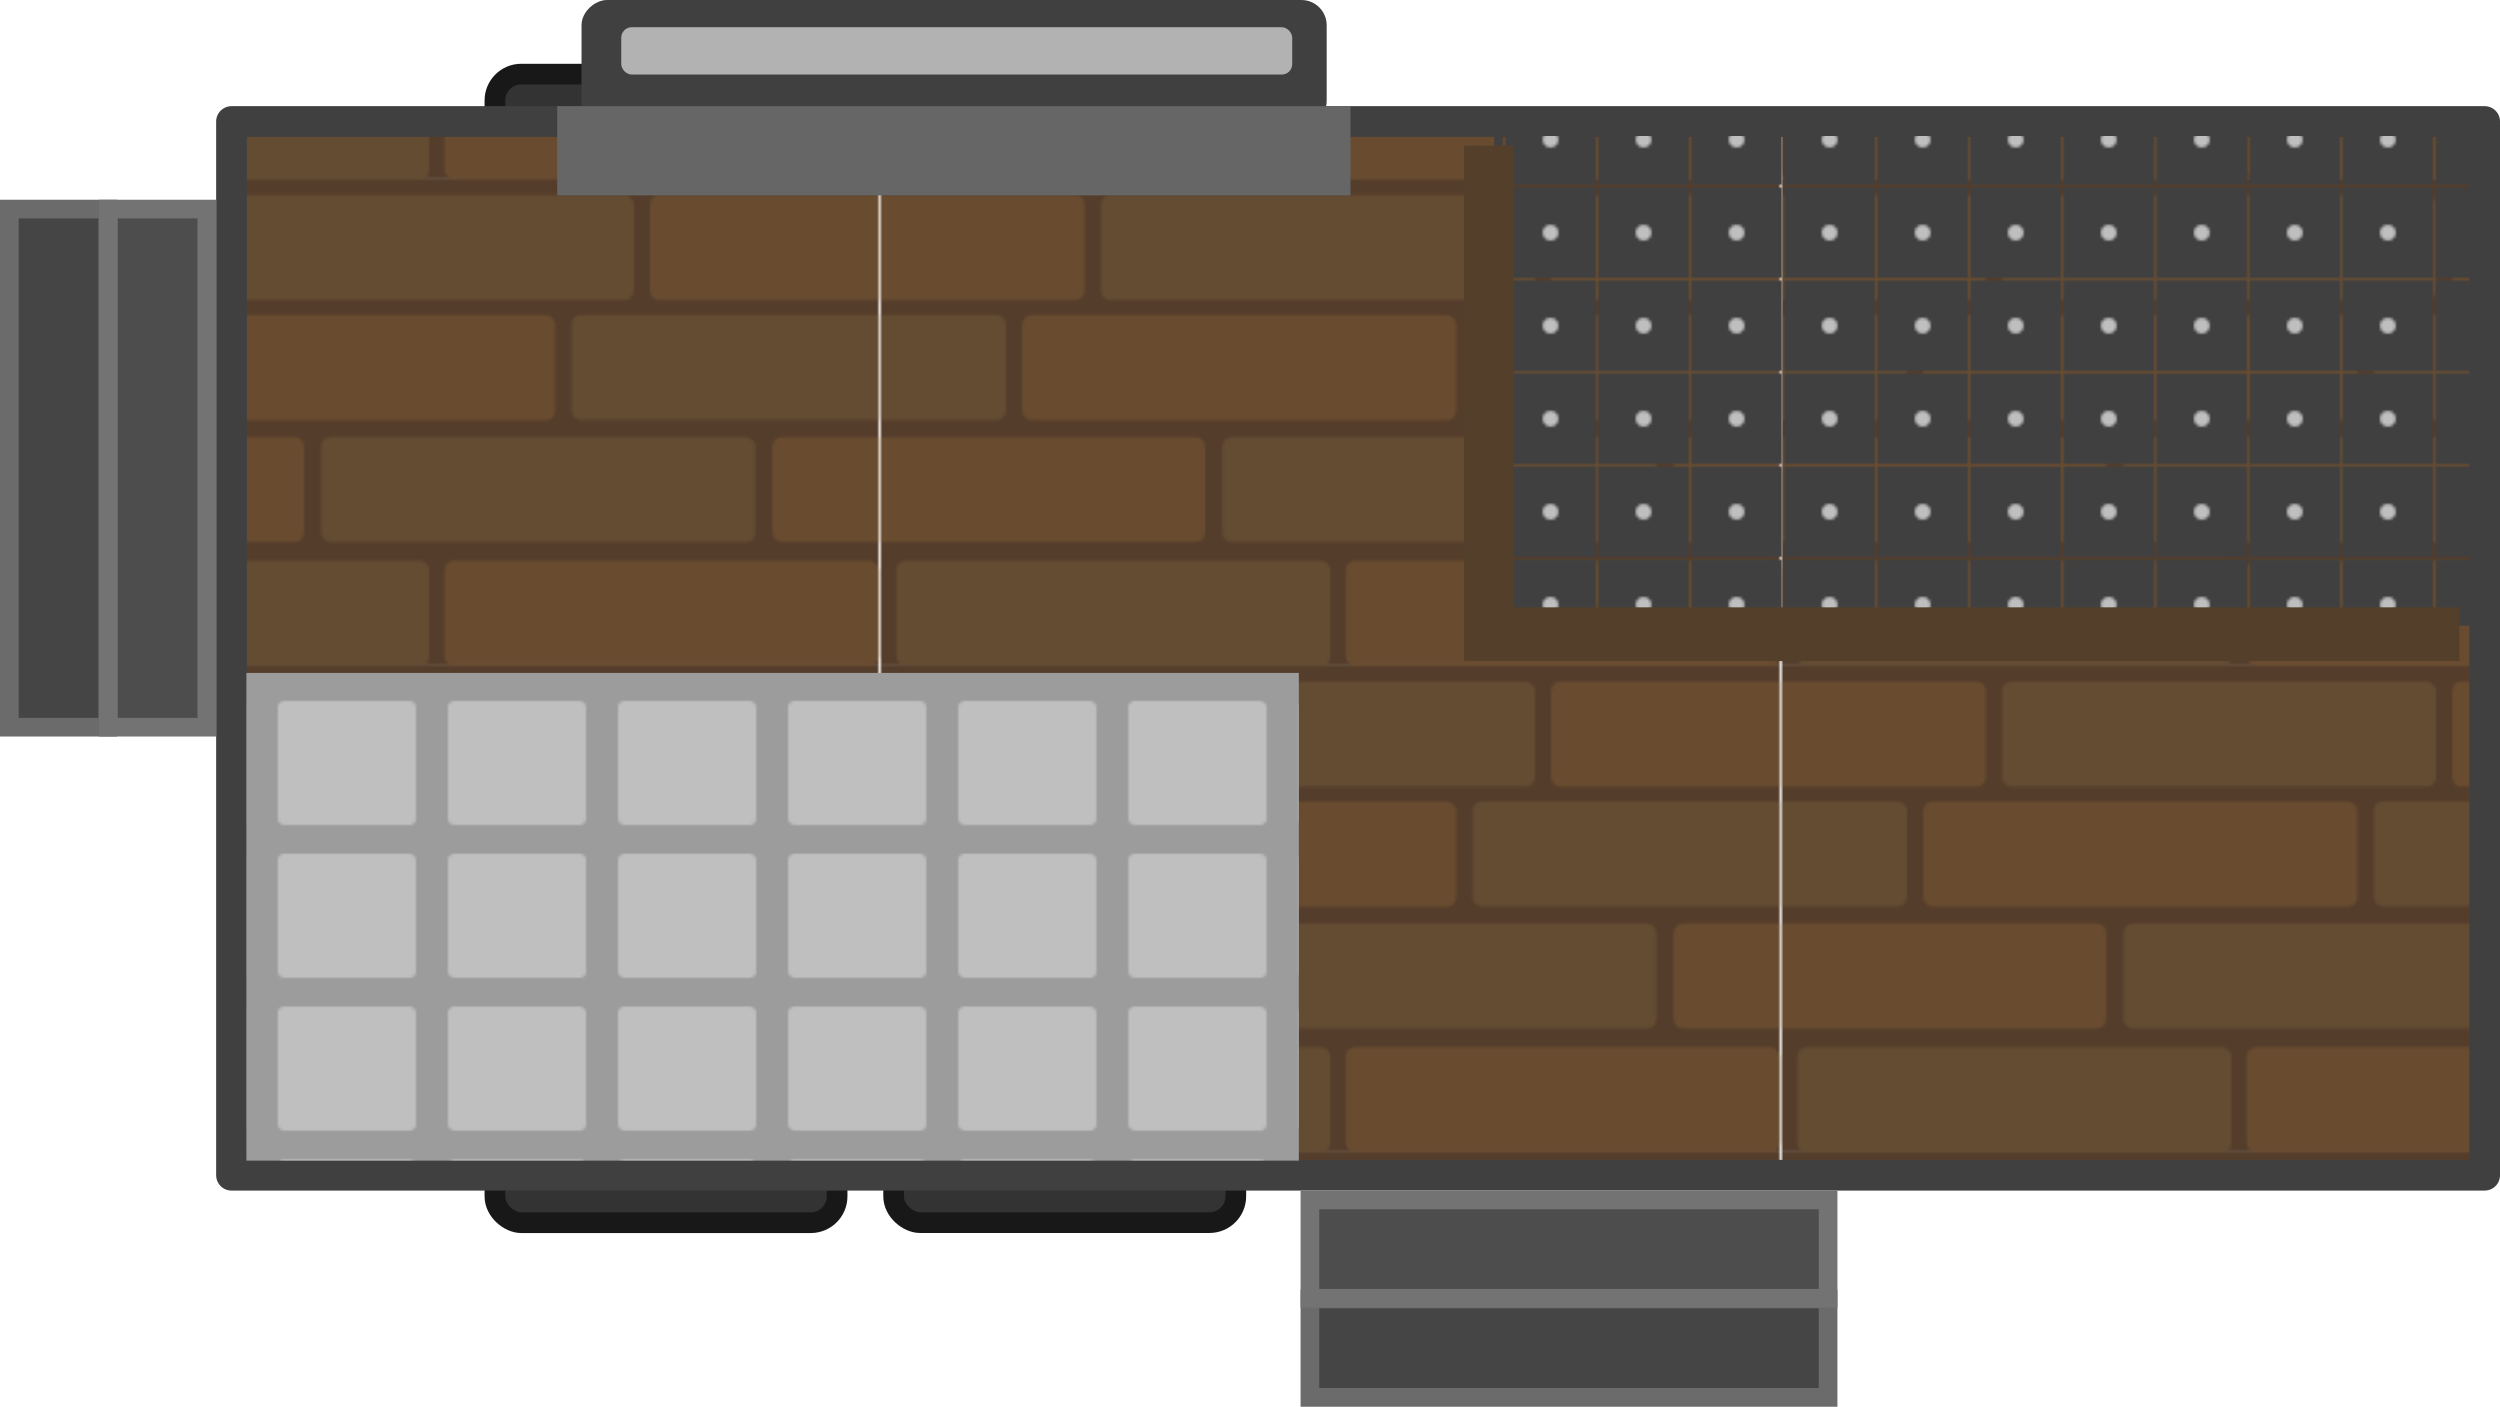 <?xml version="1.0" encoding="UTF-8" standalone="no"?>
<!-- Created with Inkscape (http://www.inkscape.org/) -->

<svg
   width="942.01"
   height="530.057"
   viewBox="0 0 249.24 140.244"
   version="1.1"
   id="svg1"
   inkscape:version="1.3.2 (1:1.3.2+202311252150+091e20ef0f)"
   sodipodi:docname="mobile_home_floor.svg"
   xmlns:inkscape="http://www.inkscape.org/namespaces/inkscape"
   xmlns:sodipodi="http://sodipodi.sourceforge.net/DTD/sodipodi-0.dtd"
   xmlns:xlink="http://www.w3.org/1999/xlink"
   xmlns="http://www.w3.org/2000/svg"
   xmlns:svg="http://www.w3.org/2000/svg">
  <sodipodi:namedview
     id="namedview1"
     pagecolor="#505050"
     bordercolor="#ffffff"
     borderopacity="1"
     inkscape:showpageshadow="0"
     inkscape:pageopacity="0"
     inkscape:pagecheckerboard="1"
     inkscape:deskcolor="#d1d1d1"
     inkscape:document-units="px"
     inkscape:zoom="1"
     inkscape:cx="575.5"
     inkscape:cy="100.5"
     inkscape:window-width="2560"
     inkscape:window-height="1372"
     inkscape:window-x="0"
     inkscape:window-y="0"
     inkscape:window-maximized="1"
     inkscape:current-layer="g69" />
  <defs
     id="defs1">
    <pattern
       inkscape:collect="always"
       xlink:href="#pattern47"
       preserveAspectRatio="xMidYMid"
       id="pattern93"
       patternTransform="matrix(0.265,0,0,0.238,-99.692,150.455)" />
    <pattern
       inkscape:collect="always"
       xlink:href="#pattern46"
       preserveAspectRatio="xMidYMid"
       id="pattern47"
       patternTransform="matrix(0.265,0,0,0.265,-48.854,162.137)" />
    <pattern
       inkscape:collect="always"
       xlink:href="#pattern60"
       preserveAspectRatio="xMidYMid"
       id="pattern61"
       patternTransform="matrix(0.265,0,0,0.265,135.318,121.882)" />
    <pattern
       patternUnits="userSpaceOnUse"
       width="338.191"
       height="182.912"
       patternTransform="translate(207.881,1295.735)"
       preserveAspectRatio="xMidYMid"
       id="pattern53"
       style="fill:#000000"
       inkscape:label="pattern53">
      <g
         id="g14"
         transform="matrix(0,-1.349,-1.299,0,1425.525,-610.477)"
         style="display:inline;fill:#4d4d4d">
        <rect
           style="fill:#543d2b;fill-opacity:1;stroke-width:3.876;paint-order:markers stroke fill"
           id="rect1"
           width="135.632"
           height="130.188"
           x="-588.311"
           y="837.216"
           ry="0" />
        <rect
           style="fill:#694c30;fill-opacity:1;stroke-width:1.164;paint-order:markers stroke fill"
           id="rect2"
           width="29.376"
           height="125.797"
           x="-588.306"
           y="837.234"
           ry="2.452"
           rx="2.671" />
        <rect
           style="fill:#644c33;fill-opacity:1;stroke-width:0.978;paint-order:markers stroke fill"
           id="rect3"
           width="29.376"
           height="88.716"
           x="-553.768"
           y="873.519"
           ry="1.729"
           rx="1.884" />
        <rect
           style="fill:#644c33;fill-opacity:1;stroke-width:0.978;paint-order:markers stroke fill"
           id="rect4"
           width="29.376"
           height="88.716"
           x="-519.607"
           y="837.492"
           ry="1.729"
           rx="1.884" />
        <rect
           style="fill:#694c30;fill-opacity:1;stroke-width:0.488;paint-order:markers stroke fill"
           id="rect5"
           width="29.376"
           height="22.074"
           x="-553.773"
           y="845.92"
           ry="1.362"
           rx="1.484" />
        <rect
           style="fill:#644c33;fill-opacity:1;stroke-width:0.552;paint-order:markers stroke fill"
           id="rect6"
           width="29.376"
           height="28.261"
           x="-486.286"
           y="908.384"
           ry="1.744"
           rx="1.9" />
        <rect
           style="fill:#694c30;fill-opacity:1;stroke-width:0.57;paint-order:markers stroke fill"
           id="rect7"
           width="29.376"
           height="30.206"
           x="-486.238"
           y="873.288"
           ry="1.864"
           rx="2.03" />
        <rect
           style="fill:#694c30;fill-opacity:1;stroke-width:0.488;paint-order:markers stroke fill"
           id="rect8"
           width="29.376"
           height="22.074"
           x="-519.712"
           y="931.218"
           ry="1.362"
           rx="1.484" />
        <rect
           style="fill:#694c30;fill-opacity:1;stroke-width:0.488;paint-order:markers stroke fill"
           id="rect9"
           width="29.376"
           height="22.074"
           x="-553.804"
           y="837.21"
           ry="0" />
        <rect
           style="fill:#694c30;fill-opacity:1;stroke-width:0.488;paint-order:markers stroke fill"
           id="rect10"
           width="29.376"
           height="22.074"
           x="-519.777"
           y="945.329"
           ry="0" />
        <rect
           style="fill:#644c33;fill-opacity:1;stroke-width:0.972;paint-order:markers stroke fill"
           id="rect11"
           width="29.376"
           height="87.744"
           x="-553.756"
           y="879.657"
           ry="0" />
        <rect
           style="fill:#644c33;fill-opacity:1;stroke-width:0.937;paint-order:markers stroke fill"
           id="rect12"
           width="29.376"
           height="81.557"
           x="-519.536"
           y="837.235"
           ry="0" />
        <rect
           style="fill:#644c33;fill-opacity:1;stroke-width:0.658;paint-order:markers stroke fill"
           id="rect13"
           width="29.376"
           height="40.191"
           x="-486.313"
           y="927.212"
           ry="0" />
        <rect
           style="fill:#694c30;fill-opacity:1;stroke-width:0.658;paint-order:markers stroke fill"
           id="rect14"
           width="29.376"
           height="40.191"
           x="-486.24"
           y="837.206"
           ry="0" />
      </g>
      <g
         id="g29"
         transform="matrix(3.78,0,0,3.78,-494.441,-1494.028)">
        <g
           id="g28"
           transform="matrix(0,-0.357,-0.344,0,463.251,233.773)"
           style="display:inline;fill:#4d4d4d">
          <rect
             style="fill:#543d2b;fill-opacity:1;stroke-width:3.876;paint-order:markers stroke fill"
             id="rect15"
             width="135.632"
             height="130.188"
             x="-588.311"
             y="837.216"
             ry="0" />
          <rect
             style="fill:#644c33;fill-opacity:1;stroke-width:1.164;paint-order:markers stroke fill"
             id="rect16"
             width="29.376"
             height="125.797"
             x="-588.306"
             y="837.234"
             ry="2.452"
             rx="2.671" />
          <rect
             style="fill:#694c30;fill-opacity:1;stroke-width:0.978;paint-order:markers stroke fill"
             id="rect17"
             width="29.376"
             height="88.716"
             x="-553.768"
             y="873.519"
             ry="1.729"
             rx="1.884" />
          <rect
             style="fill:#694c30;fill-opacity:1;stroke-width:0.978;paint-order:markers stroke fill"
             id="rect18"
             width="29.376"
             height="88.716"
             x="-519.607"
             y="837.492"
             ry="1.729"
             rx="1.884" />
          <rect
             style="fill:#644c33;fill-opacity:1;stroke-width:0.488;paint-order:markers stroke fill"
             id="rect19"
             width="29.376"
             height="22.074"
             x="-553.773"
             y="845.92"
             ry="1.362"
             rx="1.484" />
          <rect
             style="fill:#694c30;fill-opacity:1;stroke-width:0.552;paint-order:markers stroke fill"
             id="rect20"
             width="29.376"
             height="28.261"
             x="-486.286"
             y="908.384"
             ry="1.744"
             rx="1.9" />
          <rect
             style="fill:#644c33;fill-opacity:1;stroke-width:0.57;paint-order:markers stroke fill"
             id="rect21"
             width="29.376"
             height="30.206"
             x="-486.238"
             y="873.288"
             ry="1.864"
             rx="2.03" />
          <rect
             style="fill:#644c33;fill-opacity:1;stroke-width:0.488;paint-order:markers stroke fill"
             id="rect22"
             width="29.376"
             height="22.074"
             x="-519.712"
             y="931.218"
             ry="1.362"
             rx="1.484" />
          <rect
             style="fill:#644c33;fill-opacity:1;stroke-width:0.488;paint-order:markers stroke fill"
             id="rect23"
             width="29.376"
             height="22.074"
             x="-553.804"
             y="837.21"
             ry="0" />
          <rect
             style="fill:#644c33;fill-opacity:1;stroke-width:0.488;paint-order:markers stroke fill"
             id="rect24"
             width="29.376"
             height="22.074"
             x="-519.777"
             y="945.329"
             ry="0" />
          <rect
             style="fill:#694c30;fill-opacity:1;stroke-width:0.972;paint-order:markers stroke fill"
             id="rect25"
             width="29.376"
             height="87.744"
             x="-553.756"
             y="879.657"
             ry="0" />
          <rect
             style="fill:#694c30;fill-opacity:1;stroke-width:0.937;paint-order:markers stroke fill"
             id="rect26"
             width="29.376"
             height="81.557"
             x="-519.536"
             y="837.235"
             ry="0" />
          <rect
             style="fill:#694c30;fill-opacity:1;stroke-width:0.658;paint-order:markers stroke fill"
             id="rect27"
             width="29.376"
             height="40.191"
             x="-486.313"
             y="927.212"
             ry="0" />
          <rect
             style="fill:#644c33;fill-opacity:1;stroke-width:0.658;paint-order:markers stroke fill"
             id="rect28"
             width="29.376"
             height="40.191"
             x="-486.24"
             y="837.206"
             ry="0" />
        </g>
      </g>
    </pattern>
    <pattern
       patternUnits="userSpaceOnUse"
       width="34.016"
       height="34.016"
       patternTransform="translate(166.647,745.454)"
       preserveAspectRatio="xMidYMid"
       id="pattern60">
      <rect
         style="fill:#404040;fill-opacity:1;stroke:none;stroke-width:6.121;stroke-linejoin:round;stop-color:#000000"
         id="rect54"
         width="34.016"
         height="34.016"
         x="0"
         y="1.4210855e-14"
         transform="matrix(0,1,1,0,0,0)" />
      <circle
         style="fill:#bfbfbf;fill-opacity:1;fill-rule:evenodd;stroke:none;stroke-width:6.049;stroke-linejoin:round;stop-color:#000000"
         id="circle54"
         cx="17.008"
         cy="17.008"
         r="2.956"
         transform="matrix(0,1,1,0,0,0)" />
    </pattern>
    <pattern
       patternUnits="userSpaceOnUse"
       width="75.591"
       height="75.591"
       patternTransform="translate(112,600)"
       preserveAspectRatio="xMidYMid"
       id="pattern65">
      <g
         id="g65"
         transform="matrix(3.805,0,0,4.062,562.212,-1309.582)">
        <rect
           style="fill:#9c9c9c;fill-opacity:1;fill-rule:evenodd;stroke:none;stroke-width:0.693;stroke-linecap:round;stroke-linejoin:miter;stroke-opacity:1;stop-color:#000000"
           id="rect117211-9"
           width="19.865"
           height="18.609"
           x="-147.748"
           y="322.397" />
        <rect
           style="fill:#bfbfbf;fill-opacity:1;fill-rule:evenodd;stroke:none;stroke-width:0.753;stroke-linejoin:miter;stroke-opacity:1;stop-color:#000000"
           id="rect117213-3"
           width="17.879"
           height="16.748"
           x="-146.755"
           y="323.328"
           rx="0.745"
           ry="0.698" />
      </g>
    </pattern>
    <pattern
       patternUnits="userSpaceOnUse"
       width="338.127"
       height="182.912"
       patternTransform="translate(245,644)"
       preserveAspectRatio="xMidYMid"
       id="pattern30"
       inkscape:label="pattern30">
      <path
         id="rect75879"
         style="fill:#543d2b;fill-opacity:1;stroke-width:5.129;paint-order:markers stroke fill"
         d="M 0,0 V 182.912 H 338.127 V 0 Z"
         sodipodi:nodetypes="ccccc" />
      <rect
         style="fill:#644c33;fill-opacity:1;stroke-width:1.54;paint-order:markers stroke fill"
         id="rect18-1"
         width="39.616"
         height="163.381"
         x="-136.367"
         y="-291.733"
         ry="3.602"
         rx="3.602"
         transform="matrix(0,-1,-1,0,0,0)" />
      <rect
         style="fill:#694c30;fill-opacity:1;stroke-width:1.54;paint-order:markers stroke fill"
         id="rect15-5"
         width="39.616"
         height="163.381"
         x="-90.502"
         y="-216.462"
         ry="3.602"
         rx="3.602"
         transform="matrix(0,-1,-1,0,0,0)" />
      <rect
         style="fill:#644c33;fill-opacity:1;stroke-width:1.54;paint-order:markers stroke fill"
         id="rect12-9"
         width="39.616"
         height="163.381"
         x="-45.341"
         y="-246.04"
         ry="3.602"
         rx="3.602"
         transform="matrix(0,-1,-1,0,0,0)" />
      <rect
         style="fill:#694c30;fill-opacity:1;stroke-width:1.54;paint-order:markers stroke fill"
         id="rect75881"
         width="39.616"
         height="163.381"
         x="-182.912"
         y="-338.127"
         ry="3.602"
         rx="3.602"
         transform="matrix(0,-1,-1,0,0,0)" />
      <rect
         style="fill:#644c33;fill-opacity:1;stroke-width:1.54;paint-order:markers stroke fill"
         id="rect75663"
         width="39.616"
         height="163.381"
         x="-182.912"
         y="-169.083"
         ry="3.602"
         rx="3.602"
         transform="matrix(0,-1,-1,0,0,0)" />
      <path
         id="rect11-9"
         style="fill:#694c30;fill-opacity:1;stroke-width:1.54;paint-order:markers stroke fill"
         d="M 0,5.725 V 45.342 h 73.051 c 1.996,0 3.602,-1.608 3.602,-3.604 V 9.326 c 0,-1.996 -1.606,-3.602 -3.602,-3.602 z" />
      <path
         id="rect13-1"
         style="fill:#694c30;fill-opacity:1;stroke-width:1.54;paint-order:markers stroke fill"
         d="m 255.648,5.726 c -1.995,0 -3.602,1.606 -3.602,3.602 V 41.74 c 0,1.996 1.606,3.602 3.602,3.602 h 82.479 V 5.726 Z" />
      <path
         id="rect14-4"
         style="fill:#644c33;fill-opacity:1;stroke-width:1.54;paint-order:markers stroke fill"
         d="m 0,50.828 v 39.615 h 43.395 c 1.996,0 3.602,-1.606 3.602,-3.602 V 54.43 c 0,-1.995 -1.606,-3.602 -3.602,-3.602 z" />
      <path
         id="rect16-9"
         style="fill:#644c33;fill-opacity:1;stroke-width:1.54;paint-order:markers stroke fill"
         d="m 226.148,50.77 c -1.996,0 -3.602,1.606 -3.602,3.602 v 32.412 c 0,1.995 1.606,3.604 3.602,3.604 H 338.127 V 50.77 Z" />
      <path
         id="rect17-1"
         style="fill:#694c30;fill-opacity:1;stroke-width:1.54;paint-order:markers stroke fill"
         d="m 0,96.727 v 39.617 h 118.332 c 1.996,0 3.602,-1.608 3.602,-3.604 v -32.412 c 0,-1.996 -1.606,-3.602 -3.602,-3.602 z" />
      <path
         id="rect19-0"
         style="fill:#694c30;fill-opacity:1;stroke-width:1.54;paint-order:markers stroke fill"
         d="m 301.754,96.738 c -1.995,0 -3.602,1.606 -3.602,3.602 v 32.412 c 0,1.995 1.606,3.604 3.602,3.604 h 36.373 V 96.738 Z" />
    </pattern>
    <pattern
       inkscape:collect="always"
       xlink:href="#pattern30-5"
       preserveAspectRatio="xMidYMid"
       id="pattern69"
       patternTransform="matrix(0.265,0,0,0.265,243.469,809.328)"
       x="0"
       y="0" />
    <pattern
       patternUnits="userSpaceOnUse"
       width="338.127"
       height="182.912"
       patternTransform="translate(245,644)"
       preserveAspectRatio="xMidYMid"
       id="pattern30-5"
       inkscape:label="pattern30">
      <path
         id="rect75879-2"
         style="fill:#543d2b;fill-opacity:1;stroke-width:5.129;paint-order:markers stroke fill"
         d="M 0,0 V 182.912 H 338.127 V 0 Z"
         sodipodi:nodetypes="ccccc" />
      <rect
         style="fill:#644c33;fill-opacity:1;stroke-width:1.54;paint-order:markers stroke fill"
         id="rect18-1-9"
         width="39.616"
         height="163.381"
         x="-136.367"
         y="-291.733"
         ry="3.602"
         rx="3.602"
         transform="matrix(0,-1,-1,0,0,0)" />
      <rect
         style="fill:#694c30;fill-opacity:1;stroke-width:1.54;paint-order:markers stroke fill"
         id="rect15-5-0"
         width="39.616"
         height="163.381"
         x="-90.502"
         y="-216.462"
         ry="3.602"
         rx="3.602"
         transform="matrix(0,-1,-1,0,0,0)" />
      <rect
         style="fill:#644c33;fill-opacity:1;stroke-width:1.54;paint-order:markers stroke fill"
         id="rect12-9-2"
         width="39.616"
         height="163.381"
         x="-45.341"
         y="-246.04"
         ry="3.602"
         rx="3.602"
         transform="matrix(0,-1,-1,0,0,0)" />
      <rect
         style="fill:#694c30;fill-opacity:1;stroke-width:1.54;paint-order:markers stroke fill"
         id="rect75881-8"
         width="39.616"
         height="163.381"
         x="-182.912"
         y="-338.127"
         ry="3.602"
         rx="3.602"
         transform="matrix(0,-1,-1,0,0,0)" />
      <rect
         style="fill:#644c33;fill-opacity:1;stroke-width:1.54;paint-order:markers stroke fill"
         id="rect75663-3"
         width="39.616"
         height="163.381"
         x="-182.912"
         y="-169.083"
         ry="3.602"
         rx="3.602"
         transform="matrix(0,-1,-1,0,0,0)" />
      <path
         id="rect11-9-8"
         style="fill:#694c30;fill-opacity:1;stroke-width:1.54;paint-order:markers stroke fill"
         d="M 0,5.725 V 45.342 h 73.051 c 1.996,0 3.602,-1.608 3.602,-3.604 V 9.326 c 0,-1.996 -1.606,-3.602 -3.602,-3.602 z" />
      <path
         id="rect13-1-0"
         style="fill:#694c30;fill-opacity:1;stroke-width:1.54;paint-order:markers stroke fill"
         d="m 255.648,5.726 c -1.995,0 -3.602,1.606 -3.602,3.602 V 41.74 c 0,1.996 1.606,3.602 3.602,3.602 h 82.479 V 5.726 Z" />
      <path
         id="rect14-4-4"
         style="fill:#644c33;fill-opacity:1;stroke-width:1.54;paint-order:markers stroke fill"
         d="m 0,50.828 v 39.615 h 43.395 c 1.996,0 3.602,-1.606 3.602,-3.602 V 54.43 c 0,-1.995 -1.606,-3.602 -3.602,-3.602 z" />
      <path
         id="rect16-9-0"
         style="fill:#644c33;fill-opacity:1;stroke-width:1.54;paint-order:markers stroke fill"
         d="m 226.148,50.77 c -1.996,0 -3.602,1.606 -3.602,3.602 v 32.412 c 0,1.995 1.606,3.604 3.602,3.604 H 338.127 V 50.77 Z" />
      <path
         id="rect17-1-9"
         style="fill:#694c30;fill-opacity:1;stroke-width:1.54;paint-order:markers stroke fill"
         d="m 0,96.727 v 39.617 h 118.332 c 1.996,0 3.602,-1.608 3.602,-3.604 v -32.412 c 0,-1.996 -1.606,-3.602 -3.602,-3.602 z" />
      <path
         id="rect19-0-1"
         style="fill:#694c30;fill-opacity:1;stroke-width:1.54;paint-order:markers stroke fill"
         d="m 301.754,96.738 c -1.995,0 -3.602,1.606 -3.602,3.602 v 32.412 c 0,1.995 1.606,3.604 3.602,3.604 h 36.373 V 96.738 Z" />
    </pattern>
    <pattern
       patternUnits="userSpaceOnUse"
       width="75.591"
       height="75.591"
       patternTransform="translate(112,600)"
       preserveAspectRatio="xMidYMid"
       id="pattern65-8">
      <g
         id="g65-7"
         transform="matrix(3.805,0,0,4.062,562.212,-1309.582)">
        <rect
           style="fill:#9c9c9c;fill-opacity:1;fill-rule:evenodd;stroke:none;stroke-width:0.693;stroke-linecap:round;stroke-linejoin:miter;stroke-opacity:1;stop-color:#000000"
           id="rect117211-9-9"
           width="19.865"
           height="18.609"
           x="-147.748"
           y="322.397" />
        <rect
           style="fill:#bfbfbf;fill-opacity:1;fill-rule:evenodd;stroke:none;stroke-width:0.753;stroke-linejoin:miter;stroke-opacity:1;stop-color:#000000"
           id="rect117213-3-0"
           width="17.879"
           height="16.748"
           x="-146.755"
           y="323.328"
           rx="0.745"
           ry="0.698" />
      </g>
    </pattern>
    <pattern
       patternUnits="userSpaceOnUse"
       width="32"
       height="32"
       patternTransform="translate(-173.708,700.252)"
       preserveAspectRatio="xMidYMid"
       id="pattern31">
      <rect
         style="fill:#9c9c9c;fill-opacity:1;fill-rule:evenodd;stroke:none;stroke-width:10.302;stroke-linecap:round;stroke-linejoin:miter;stroke-opacity:1;stop-color:#000000"
         id="rect30"
         width="32"
         height="32"
         x="0"
         y="0" />
      <rect
         style="fill:#bfbfbf;fill-opacity:1;fill-rule:evenodd;stroke:none;stroke-width:11.192;stroke-linejoin:miter;stroke-opacity:1;stop-color:#000000"
         id="rect31"
         width="28.8"
         height="28.8"
         x="1.6"
         y="1.6"
         rx="4.536"
         ry="4.517" />
    </pattern>
    <pattern
       patternUnits="userSpaceOnUse"
       width="32"
       height="32"
       patternTransform="translate(-173.708,700.252)"
       preserveAspectRatio="xMidYMid"
       id="pattern31-6">
      <rect
         style="fill:#9c9c9c;fill-opacity:1;fill-rule:evenodd;stroke:none;stroke-width:10.302;stroke-linecap:round;stroke-linejoin:miter;stroke-opacity:1;stop-color:#000000"
         id="rect30-2"
         width="32"
         height="32"
         x="0"
         y="0" />
      <rect
         style="fill:#bfbfbf;fill-opacity:1;fill-rule:evenodd;stroke:none;stroke-width:11.192;stroke-linejoin:miter;stroke-opacity:1;stop-color:#000000"
         id="rect31-4"
         width="28.8"
         height="28.8"
         x="1.6"
         y="1.6"
         rx="4.536"
         ry="4.517" />
    </pattern>
    <pattern
       patternUnits="userSpaceOnUse"
       width="72"
       height="72"
       patternTransform="translate(-359.365,650.551)"
       preserveAspectRatio="xMidYMid"
       id="pattern43">
      <rect
         style="fill:#9c9c9c;fill-opacity:1;fill-rule:evenodd;stroke:none;stroke-width:2.726;stroke-linecap:round;stroke-linejoin:miter;stroke-opacity:1;stop-color:#000000"
         id="rect117211"
         width="72"
         height="72"
         x="0"
         y="0"
         rx="0"
         ry="0" />
      <rect
         style="fill:#bfbfbf;fill-opacity:1;fill-rule:evenodd;stroke:none;stroke-width:2.961;stroke-linejoin:miter;stroke-opacity:1;stop-color:#000000"
         id="rect117213"
         width="64"
         height="64"
         x="4"
         y="4"
         rx="2.564"
         ry="2.402" />
    </pattern>
    <pattern
       patternUnits="userSpaceOnUse"
       width="64"
       height="64"
       patternTransform="translate(102.08,557.182)"
       preserveAspectRatio="xMidYMid"
       id="pattern46">
      <rect
         style="fill:#9c9c9c;fill-opacity:1;fill-rule:evenodd;stroke:none;stroke-width:10.302;stroke-linecap:round;stroke-linejoin:miter;stroke-opacity:1;stop-color:#000000"
         id="rect45"
         width="64"
         height="64"
         x="1.7763568e-15"
         y="0"
         rx="0"
         ry="0" />
      <rect
         style="fill:#bfbfbf;fill-opacity:1;fill-rule:evenodd;stroke:none;stroke-width:11.192;stroke-linejoin:miter;stroke-opacity:1;stop-color:#000000"
         id="rect46"
         width="52"
         height="52"
         x="6"
         y="6"
         rx="2.5"
         ry="2.5" />
    </pattern>
    <pattern
       patternUnits="userSpaceOnUse"
       width="72.446"
       height="73.459"
       patternTransform="translate(144.105,950.967)"
       preserveAspectRatio="xMidYMid"
       id="pattern71">
      <rect
         style="opacity:1;fill:#9c9c9c;fill-opacity:1;fill-rule:evenodd;stroke:none;stroke-width:2.726;stroke-linecap:round;stroke-linejoin:miter;stroke-opacity:1;stop-color:#000000"
         id="rect117211-7"
         width="72.446"
         height="73.459"
         x="-9.094947e-13"
         y="3.6379788e-12"
         rx="0"
         ry="0" />
      <rect
         style="opacity:1;fill:#bfbfbf;fill-opacity:1;fill-rule:evenodd;stroke:none;stroke-width:2.961;stroke-linejoin:miter;stroke-opacity:1;stop-color:#000000"
         id="rect117213-4"
         width="62"
         height="66.184"
         x="5.223"
         y="3.637"
         rx="2.484"
         ry="2.484" />
    </pattern>
    <pattern
       patternUnits="userSpaceOnUse"
       width="69.2"
       height="73.459"
       patternTransform="translate(213.913,990.724)"
       preserveAspectRatio="xMidYMid"
       id="pattern92">
      <rect
         style="fill:#9c9c9c;fill-opacity:1;fill-rule:evenodd;stroke:none;stroke-width:2.664;stroke-linecap:round;stroke-linejoin:miter;stroke-opacity:1;stop-color:#000000"
         id="rect78"
         width="69.2"
         height="73.459"
         x="0"
         y="0"
         rx="0"
         ry="0" />
      <rect
         style="fill:#bfbfbf;fill-opacity:1;fill-rule:evenodd;stroke:none;stroke-width:2.961;stroke-linejoin:miter;stroke-opacity:1;stop-color:#000000"
         id="rect79"
         width="60"
         height="64.049"
         x="4.6"
         y="4.705"
         rx="3"
         ry="3" />
    </pattern>
  </defs>
  <g
     inkscape:label="Layer 1"
     inkscape:groupmode="layer"
     id="layer1"
     transform="translate(24.034,-112.47)">
    <g
       id="g69">
      <g
         id="g36"
         transform="translate(-16.496,-101.146)">
        <rect
           style="fill:#333333;fill-opacity:1;stroke:#181818;stroke-width:2.063;stroke-linecap:square;stroke-linejoin:round;stroke-dasharray:none;stroke-opacity:1;paint-order:normal;stop-color:#000000"
           id="rect35"
           width="12.957"
           height="34.113"
           x="-233.963"
           y="-75.917"
           ry="2.624"
           rx="2.624"
           transform="matrix(0,-1,-1,0,0,0)" />
        <rect
           style="fill:#333333;fill-opacity:1;stroke:#181818;stroke-width:2.063;stroke-linecap:square;stroke-linejoin:round;stroke-dasharray:none;stroke-opacity:1;paint-order:normal;stop-color:#000000"
           id="rect36"
           width="12.957"
           height="34.113"
           x="-233.955"
           y="-115.667"
           ry="2.624"
           rx="2.624"
           transform="matrix(0,-1,-1,0,0,0)" />
      </g>
      <g
         id="g61"
         transform="translate(-16.496,0.406)">
        <rect
           style="fill:#333333;fill-opacity:1;stroke:#181818;stroke-width:2.063;stroke-linecap:square;stroke-linejoin:round;stroke-dasharray:none;stroke-opacity:1;paint-order:normal;stop-color:#000000"
           id="rect11293-5-06-9"
           width="12.957"
           height="34.113"
           x="-233.963"
           y="-75.917"
           ry="2.624"
           rx="2.624"
           transform="matrix(0,-1,-1,0,0,0)" />
        <rect
           style="fill:#333333;fill-opacity:1;stroke:#181818;stroke-width:2.063;stroke-linecap:square;stroke-linejoin:round;stroke-dasharray:none;stroke-opacity:1;paint-order:normal;stop-color:#000000"
           id="rect11293-5-3-0-5"
           width="12.957"
           height="34.113"
           x="-233.955"
           y="-115.667"
           ry="2.624"
           rx="2.624"
           transform="matrix(0,-1,-1,0,0,0)" />
      </g>
      <path
         id="rect66"
         style="fill:url(#pattern69);stroke:#404040;stroke-width:3.063;stroke-linecap:round;stroke-linejoin:round;stroke-dasharray:none"
         d="M -0.954,124.585 H 223.675 V 229.635 H -0.954 Z" />
      <g
         id="g66"
         transform="translate(-18.566,1.227)">
        <rect
           style="fill:#454545;fill-opacity:1;fill-rule:evenodd;stroke:#6b6b6b;stroke-width:1.863;stroke-linecap:round;stroke-linejoin:miter;stroke-dasharray:none;stroke-opacity:1;stop-color:#000000"
           id="rect322106"
           width="9.806"
           height="51.66"
           x="-250.556"
           y="125.125"
           transform="rotate(-90)" />
        <rect
           style="fill:#4d4d4d;fill-opacity:1;fill-rule:evenodd;stroke:#737373;stroke-width:1.863;stroke-linecap:round;stroke-linejoin:miter;stroke-dasharray:none;stroke-opacity:1;stop-color:#000000"
           id="rect322108"
           width="9.806"
           height="51.66"
           x="-240.677"
           y="125.125"
           transform="rotate(-90)" />
      </g>
      <g
         id="g64"
         transform="translate(0.043,0.969)">
        <rect
           style="fill:#454545;fill-opacity:1;fill-rule:evenodd;stroke:#6b6b6b;stroke-width:1.863;stroke-linecap:round;stroke-linejoin:miter;stroke-dasharray:none;stroke-opacity:1;stop-color:#000000"
           id="rect322104"
           width="9.806"
           height="51.66"
           x="-23.145"
           y="132.342" />
        <rect
           style="fill:#4d4d4d;fill-opacity:1;fill-rule:evenodd;stroke:#737373;stroke-width:1.863;stroke-linecap:round;stroke-linejoin:miter;stroke-dasharray:none;stroke-opacity:1;stop-color:#000000"
           id="rect321376"
           width="9.806"
           height="51.66"
           x="-13.267"
           y="132.342" />
      </g>
      <g
         id="g5"
         transform="matrix(1.261,0,0,1.261,-103.265,96.156)"
         style="stroke-width:0.793">
        <rect
           style="fill:#404040;fill-opacity:1;stroke-width:0.77;stroke-linecap:square;stop-color:#000000"
           id="rect296-8"
           width="9.989"
           height="58.912"
           x="12.939"
           y="-167.721"
           ry="1.994"
           transform="rotate(90)"
           rx="1.994" />
        <rect
           style="display:inline;fill:#b2b2b2;fill-opacity:1;stroke-width:0.177"
           id="rect18794-7-90-1-7-7-4-2"
           width="53.047"
           height="3.742"
           x="111.949"
           y="15.09"
           ry="0.826"
           rx="0.826" />
      </g>
      <rect
         style="fill:#666666;fill-opacity:1;stroke:none;stroke-width:3.063;stroke-linecap:round;stroke-linejoin:round"
         id="rect43"
         width="79.083"
         height="8.895"
         x="31.519"
         y="123.054" />
      <rect
         style="fill:url(#pattern61);stroke:none;stroke-width:0.265"
         width="97.257"
         height="48.817"
         x="124.93"
         y="126.028"
         id="rect60" />
      <path
         id="rect77190"
         style="fill:#543f2b;fill-opacity:1;fill-rule:evenodd;stroke:none;stroke-width:1.811;stroke-linecap:round;stroke-linejoin:round;stroke-dasharray:none;stroke-opacity:1;stop-color:#000000"
         d="m 121.93,126.982 -1e-5,51.369 h 1.253 v 0.026 h 97.984 v -5.357 h -94.296 l 6e-5,-46.037 z"
         sodipodi:nodetypes="ccccccccc" />
      <rect
         style="fill:none;stroke:none;stroke-width:0.265"
         width="96.976"
         height="40.172"
         x="26.239"
         y="264.294"
         id="rect44" />
      <rect
         style="fill:url(#pattern93);stroke:none;stroke-width:0.265"
         width="104.924"
         height="48.623"
         x="0.531"
         y="179.557"
         id="rect93" />
    </g>
  </g>
</svg>
